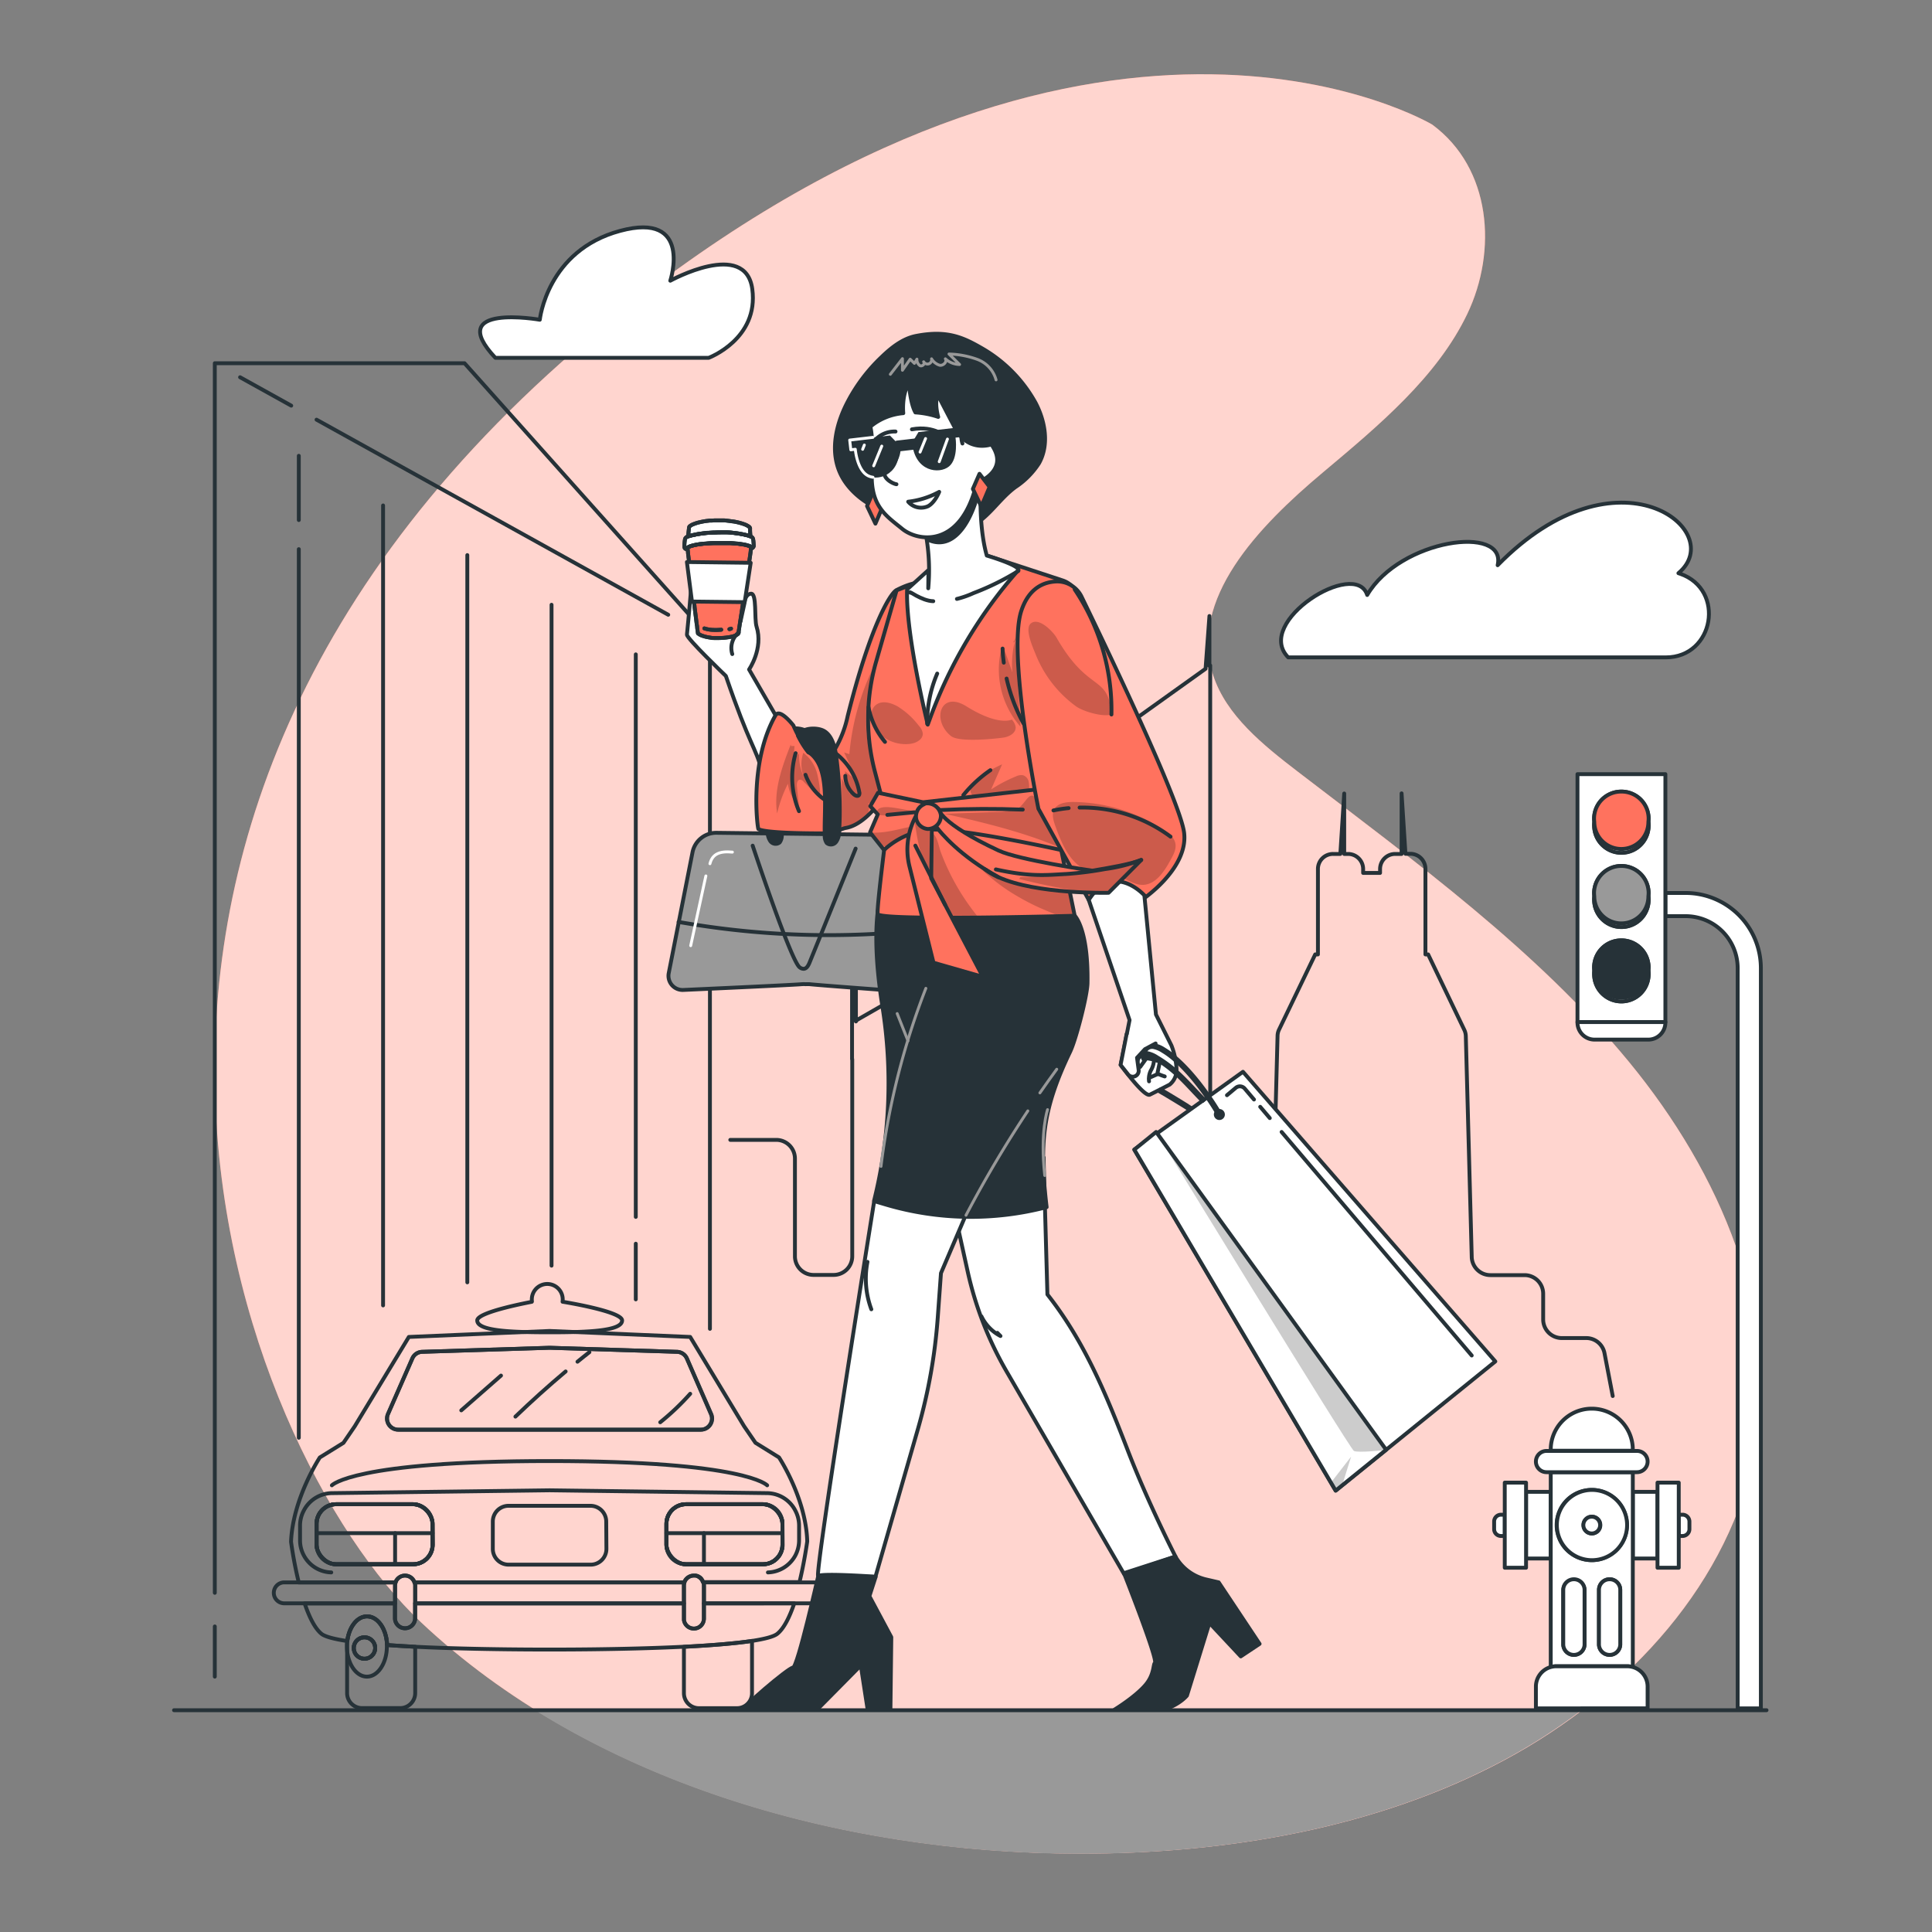 <svg xmlns="http://www.w3.org/2000/svg" xmlns:xlink="http://www.w3.org/1999/xlink" viewBox="0 0 500 500"><rect x="0" y="0" width="500" height="500" fill="#808080" stroke="none"/><defs><clipPath id="freepik--clip-path--inject-2"><path d="M214,215.67c-10.75.05-16.73-.44-17.73-1.12-.22-.15-2.48-17.25,4.41-29.4,1.11-2,4.65,2.61,4.65,2.61s.44,1.07,1.16,2.43a20.69,20.69,0,0,0,2.71,4,7.33,7.33,0,0,0,1.88,1.54C214.53,199.93,213.8,210.26,214,215.67Z" style="fill:#FF725E;stroke:#263238;stroke-linecap:round;stroke-linejoin:round"></path></clipPath><clipPath id="freepik--clip-path-2--inject-2"><path d="M245.85,167.93s-13.26,44.15-27.06,46.36c-.62.1-3.6,1.38-4.8,1.38-.19-5.41.54-15.74-2.92-19.95,1.59.88,3.37.66,5.08-1.95a28.23,28.23,0,0,0,3.23-8.45c5.74-22.94,10.92-31.7,12.62-32.59C249.28,143.71,245.85,167.93,245.85,167.93Z" style="fill:#FF725E;stroke:#263238;stroke-linecap:round;stroke-linejoin:round"></path></clipPath><clipPath id="freepik--clip-path-3--inject-2"><path d="M275,150.21l-19.58-6.43-23.38,9-5.3,18.46a53.72,53.72,0,0,0-.32,28.44l3.34,12.72s-2.88,22.28-2.63,24.14,51,.46,51,.46l-6.22-30.39s8.58-36.21,7.39-50.95A6.28,6.28,0,0,0,275,150.21Z" style="fill:#FF725E;stroke:#263238;stroke-linecap:round;stroke-linejoin:round"></path></clipPath><clipPath id="freepik--clip-path-4--inject-2"><path d="M227.23,205.17l-2,3.47,1.94,2.13-2,4.65,3.62,4.56a20.32,20.32,0,0,1,10.81-5.16c6.9-1.09,35.08,5.18,35.08,5.18l.09-7.95.11-8.49-36,4.06Z" style="fill:#FF725E;stroke:#263238;stroke-linecap:round;stroke-linejoin:round"></path></clipPath><clipPath id="freepik--clip-path-5--inject-2"><path d="M279.94,154.48a7,7,0,0,0-6.44-4c-3.23.09-7.23,1.58-9.21,7.69-3.64,11.27,4.45,51.13,4.45,51.13l13,23.55,13.59.17s12.18-8,11.13-17.41C305.58,207.61,285.67,166.25,279.94,154.48Z" style="fill:#FF725E;stroke:#263238;stroke-linecap:round;stroke-linejoin:round"></path></clipPath><clipPath id="freepik--clip-path-6--inject-2"><path d="M253.92,123.89s-.92,11.52,1.46,19.89c0,0,8.25,2.43,8.2,3.73h0a120.38,120.38,0,0,0-22.81,38.2l-.67,1.82s-5.77-23.36-5.34-35l5.52-5-.05,4.72a51.67,51.67,0,0,0-.59-13.77l-.32-1.5,7.3-6.16Z" style="fill:#fff;stroke:#263238;stroke-linecap:round;stroke-linejoin:round"></path></clipPath><clipPath id="freepik--clip-path-7--inject-2"><polygon points="345.67 385.77 358.73 375.2 299.21 292.95 293.56 297.52 345.67 385.77" style="fill:#fff;stroke:#263238;stroke-linecap:round;stroke-linejoin:round"></polygon></clipPath><clipPath id="freepik--clip-path-8--inject-2"><path d="M295.36,222.55l-8.46,8.5s-18.61.47-28.55-4.06c-1.21-.65-2.34-1.32-3.39-2-8.79-5.53-12.75-11.15-12.75-11.15l-1-2.21,1.67-2.3s.23,3.64,15.55,10.79c5.23,2.45,24.25,5.21,24.25,5.21C287.17,224.58,292.79,223.62,295.36,222.55Z" style="fill:#FF725E;stroke:#263238;stroke-linecap:round;stroke-linejoin:round"></path></clipPath><clipPath id="freepik--clip-path-9--inject-2"><path d="M238.81,208.31l-1.2,1.91a18.07,18.07,0,0,0-2.24,14l6.22,24.92,12.78,3.67L241,227.31l.19-15.67A3.74,3.74,0,0,0,238.81,208.31Z" style="fill:#FF725E;stroke:#263238;stroke-linecap:round;stroke-linejoin:round"></path></clipPath></defs><g id="freepik--background-simple--inject-2"><path d="M164,78.16C-4.34,209.53,61.71,375.39,109,419.89c43.16,40.64,107.63,59.74,170.36,59.83,38.18.06,77.1-6.65,109.87-24.15s58.74-46.69,65-80.32c6.56-35.31-8.9-71.54-32.62-100.4s-55.22-51.73-85.63-75.06c-9.13-7-18.63-14.65-22-25-6.42-19.71,11.65-38.49,28.4-52.54,14.5-12.17,29.55-24.71,37.35-41s6.26-37.69-9.06-49C370.64,32.21,287-17.74,164,78.16Z" style="fill:#FF725E"></path><g style="opacity:0.7"><path d="M164,78.16C-4.34,209.53,61.71,375.39,109,419.89c43.16,40.64,107.63,59.74,170.36,59.83,38.18.06,77.1-6.65,109.87-24.15s58.74-46.69,65-80.32c6.56-35.31-8.9-71.54-32.62-100.4s-55.22-51.73-85.63-75.06c-9.13-7-18.63-14.65-22-25-6.42-19.71,11.65-38.49,28.4-52.54,14.5-12.17,29.55-24.71,37.35-41s6.26-37.69-9.06-49C370.64,32.21,287-17.74,164,78.16Z" style="fill:#fff"></path></g></g><g id="freepik--Car--inject-2"><path d="M205.55,414.94c-1.17,3.44-2.63,6.49-4.4,7.9-.93.73-3.27,1.33-6.53,1.83-4.56.69-10.9,1.17-17.61,1.5-16.34.81-34.79.73-34.79.73s-18.45.08-34.77-.72c-2.51-.13-5-.28-7.29-.44a9.2,9.2,0,0,0-.15-1.51,8.55,8.55,0,0,0-.33-1.39,3.33,3.33,0,0,0-.23-.65,6.5,6.5,0,0,0-.25-.61q-.14-.29-.3-.57h0a6.6,6.6,0,0,0-.7-1,3.81,3.81,0,0,0-.39-.42,4.37,4.37,0,0,0-.86-.68,3.71,3.71,0,0,0-2-.58c-2.52,0-4.64,2.74-5.08,6.36h-.08c-3.26-.49-5.62-1.11-6.56-1.83-1.76-1.41-3.23-4.46-4.39-7.9h23.36v4a2.61,2.61,0,0,0,5.21,0v-4H177v4c0,.11,0,.22,0,.32a2.6,2.6,0,0,0,5.17-.32v-4Z" style="fill:none;stroke:#263238;stroke-linecap:round;stroke-linejoin:round"></path><path d="M107.45,426.18v12a3.88,3.88,0,0,1-3.88,3.87H93.7a3.87,3.87,0,0,1-3.87-3.87V424.67h.08c.44-3.62,2.56-6.36,5.08-6.36a3.71,3.71,0,0,1,2,.58,4.37,4.37,0,0,1,.86.68q.21.21.39.42a6.6,6.6,0,0,1,.7,1h0q.16.28.3.57a6.5,6.5,0,0,1,.25.61,3.33,3.33,0,0,1,.23.65,8.55,8.55,0,0,1,.33,1.39,9.2,9.2,0,0,1,.15,1.51C102.49,425.9,104.94,426.05,107.45,426.18Z" style="fill:none;stroke:#263238;stroke-linecap:round;stroke-linejoin:round"></path><path d="M194.62,424.67V438.2a3.87,3.87,0,0,1-3.87,3.87h-9.87A3.87,3.87,0,0,1,177,438.2v-12C183.72,425.84,190.06,425.36,194.62,424.67Z" style="fill:none;stroke:#263238;stroke-linecap:round;stroke-linejoin:round"></path><rect x="81.92" y="389.29" width="30.03" height="15.54" rx="5.06" style="fill:none;stroke:#263238;stroke-linecap:round;stroke-linejoin:round"></rect><rect x="81.92" y="389.29" width="30.03" height="15.54" rx="5.06" style="fill:none;stroke:#263238;stroke-linecap:round;stroke-linejoin:round"></rect><line x1="81.92" y1="396.78" x2="111.95" y2="396.78" style="fill:none;stroke:#263238;stroke-linecap:round;stroke-linejoin:round"></line><line x1="102.25" y1="396.78" x2="102.25" y2="404.83" style="fill:none;stroke:#263238;stroke-linecap:round;stroke-linejoin:round"></line><rect x="81.92" y="389.29" width="30.03" height="15.54" rx="5.06" style="fill:none;stroke:#263238;stroke-linecap:round;stroke-linejoin:round"></rect><path d="M107.45,410.35v8.58a2.61,2.61,0,0,1-5.21,0v-8.58a2.5,2.5,0,0,1,.15-.83,2.19,2.19,0,0,1,.37-.71,2.34,2.34,0,0,1,.25-.3,3.31,3.31,0,0,1,.3-.25,2.56,2.56,0,0,1,1.53-.51,2.59,2.59,0,0,1,1.84.76,2.72,2.72,0,0,1,.62,1h0A2.27,2.27,0,0,1,107.45,410.35Z" style="fill:none;stroke:#263238;stroke-linecap:round;stroke-linejoin:round"></path><path d="M102.39,409.52a2.5,2.5,0,0,0-.15.83v4.59H73.57a2.71,2.71,0,1,1,0-5.42Z" style="fill:none;stroke:#263238;stroke-linecap:round;stroke-linejoin:round"></path><path d="M100.15,425.74a10.73,10.73,0,0,0-.14-1.51,10.43,10.43,0,0,0-.33-1.39,3.33,3.33,0,0,0-.23-.65,6.5,6.5,0,0,0-.25-.61q-.14-.29-.3-.57h0a8.43,8.43,0,0,0-.7-1q-.18-.21-.39-.42a4.37,4.37,0,0,0-.86-.68,3.71,3.71,0,0,0-2-.58c-2.52,0-4.64,2.74-5.08,6.36h0a11.06,11.06,0,0,0-.08,1.42c0,4.31,2.31,7.8,5.16,7.8s5.17-3.49,5.17-7.8C100.16,426,100.16,425.86,100.15,425.74Zm-5.82,3.54a2.77,2.77,0,1,1,2.76-2.77A2.78,2.78,0,0,1,94.33,429.28Z" style="fill:none;stroke:#263238;stroke-linecap:round;stroke-linejoin:round"></path><path d="M97.1,426.51a2.77,2.77,0,1,1-2.77-2.77A2.77,2.77,0,0,1,97.1,426.51Z" style="fill:none;stroke:#263238;stroke-linecap:round;stroke-linejoin:round"></path><path d="M97.1,426.51a2.77,2.77,0,1,1-2.77-2.77A2.77,2.77,0,0,1,97.1,426.51Z" style="fill:none;stroke:#263238;stroke-linecap:round;stroke-linejoin:round"></path><path d="M201.6,377.17l-6.09-3.78-2.94-4.29L178.62,346l-36.4-1.55L105.81,346l-14,23.12-2.93,4.29-6.11,3.78s-7,10.6-7.45,21.81c0,0,.64,5,2,10.54h25a2.19,2.19,0,0,1,.37-.71,2.34,2.34,0,0,1,.25-.3,3.31,3.31,0,0,1,.3-.25,2.56,2.56,0,0,1,1.53-.51,2.59,2.59,0,0,1,1.84.76,2.72,2.72,0,0,1,.62,1h69.83a2.48,2.48,0,0,1,.62-1,2.6,2.6,0,0,1,1.83-.76l.35,0,.15,0h0a1.06,1.06,0,0,1,.19.06l.07,0h0a1.94,1.94,0,0,1,.36.15,1.3,1.3,0,0,1,.34.21l.31.26c.09.09.17.2.26.3a1.48,1.48,0,0,1,.17.28l.06.11c.05.09.09.21.14.31h25c1.33-5.52,2-10.54,2-10.54C208.6,387.77,201.6,377.17,201.6,377.17ZM100.41,365.94l6.3-14.37a2.85,2.85,0,0,1,2.55-1.72l33-1.05,32.94,1.05a2.88,2.88,0,0,1,2.56,1.72l6.3,14.37a2.89,2.89,0,0,1-2.65,4.06H103.06A2.89,2.89,0,0,1,100.41,365.94Zm-14.68,41a8.29,8.29,0,0,1-7-4.22,8.25,8.25,0,0,1-1.08-4.09v-3.74a8.3,8.3,0,0,1,1-4l.06-.12a8.32,8.32,0,0,1,7.19-4.35l56.33-.73,56.31.73a8.31,8.31,0,0,1,7.2,4.35l.06.12a8.29,8.29,0,0,1,1,4v3.74a8.45,8.45,0,0,1-1.06,4.09,8.36,8.36,0,0,1-7,4.22" style="fill:none;stroke:#263238;stroke-linecap:round;stroke-linejoin:round"></path><rect x="172.47" y="389.29" width="30.03" height="15.54" rx="5.06" style="fill:none;stroke:#263238;stroke-linecap:round;stroke-linejoin:round"></rect><rect x="172.47" y="389.29" width="30.03" height="15.54" rx="5.06" style="fill:none;stroke:#263238;stroke-linecap:round;stroke-linejoin:round"></rect><line x1="202.5" y1="396.78" x2="172.47" y2="396.78" style="fill:none;stroke:#263238;stroke-linecap:round;stroke-linejoin:round"></line><line x1="182.18" y1="396.78" x2="182.18" y2="404.83" style="fill:none;stroke:#263238;stroke-linecap:round;stroke-linejoin:round"></line><path d="M112,399.77a5.05,5.05,0,0,1-5,5.06H87a5.06,5.06,0,0,1-5.06-5.06v-5.42A5.07,5.07,0,0,1,87,389.29H106.9a5.06,5.06,0,0,1,5,5.06Zm44.94,1.08a4.08,4.08,0,0,1-4.08,4.08H131.62a4.08,4.08,0,0,1-4.08-4.08v-7.08a4.07,4.07,0,0,1,4.08-4.07h21.19a4.08,4.08,0,0,1,4.08,4.07Zm45.61-1.08a5.05,5.05,0,0,1-5.06,5.06H177.53a5.06,5.06,0,0,1-5.06-5.06v-5.42a5.07,5.07,0,0,1,5.06-5.06h19.91a5.06,5.06,0,0,1,5.06,5.06Z" style="fill:none;stroke:#263238;stroke-linecap:round;stroke-linejoin:round"></path><rect x="172.47" y="389.29" width="30.03" height="15.54" rx="5.06" style="fill:none;stroke:#263238;stroke-linecap:round;stroke-linejoin:round"></rect><path d="M181.37,370H103.06a2.89,2.89,0,0,1-2.65-4.05l6.3-14.37a2.86,2.86,0,0,1,2.55-1.73l33-1.05,32.95,1.05a2.87,2.87,0,0,1,2.56,1.73L184,366A2.89,2.89,0,0,1,181.37,370Z" style="fill:none;stroke:#263238;stroke-linecap:round;stroke-linejoin:round"></path><path d="M182.18,410.35v8.58a2.6,2.6,0,0,1-5.17.32c0-.1,0-.21,0-.32v-8.58a2.55,2.55,0,0,1,.14-.84,2.48,2.48,0,0,1,.62-1,2.6,2.6,0,0,1,1.83-.76l.35,0,.15,0h0a1.06,1.06,0,0,1,.19.06l.07,0h0a1.94,1.94,0,0,1,.36.15,2.69,2.69,0,0,1,.65.47c.09.09.17.2.26.3a1.48,1.48,0,0,1,.17.28l.06.11c.05.09.09.21.14.31h0A2.49,2.49,0,0,1,182.18,410.35Z" style="fill:none;stroke:#263238;stroke-linecap:round;stroke-linejoin:round"></path><path d="M177.13,409.51a2.55,2.55,0,0,0-.14.84v4.59H107.45v-4.59a2.27,2.27,0,0,0-.15-.83h69.83Z" style="fill:none;stroke:#263238;stroke-linecap:round;stroke-linejoin:round"></path><path d="M213.57,412.23a2.72,2.72,0,0,1-2.71,2.71H182.18v-4.59a2.49,2.49,0,0,0-.13-.83h28.81a2.71,2.71,0,0,1,2.71,2.71Z" style="fill:none;stroke:#263238;stroke-linecap:round;stroke-linejoin:round"></path><path d="M181.42,408.51a2.69,2.69,0,0,0-.65-.47A2.21,2.21,0,0,1,181.42,408.51Z" style="fill:none;stroke:#263238;stroke-linecap:round;stroke-linejoin:round"></path><path d="M85.89,384.4s5.49-6.28,56.33-6.28,56.32,6.28,56.32,6.28" style="fill:none;stroke:#263238;stroke-linecap:round;stroke-linejoin:round"></path><path d="M161,341.73c0,2.68-8.39,3.07-18.74,3.07s-18.75-.39-18.75-3.07c0-2.26,14.17-4.8,14.17-4.84a4,4,0,1,1,7.91,0S161,339.35,161,341.73Z" style="fill:none;stroke:#263238;stroke-linecap:round;stroke-linejoin:round"></path><path d="M119.38,365l10.28-9" style="fill:none;stroke:#263238;stroke-linecap:round;stroke-linejoin:round"></path><path d="M149.45,352.41c1-.83,2.05-1.65,3.09-2.47" style="fill:none;stroke:#263238;stroke-linecap:round;stroke-linejoin:round"></path><path d="M133.39,366.62q6.31-6.06,13-11.69" style="fill:none;stroke:#263238;stroke-linecap:round;stroke-linejoin:round"></path><path d="M170.87,368.08a64.28,64.28,0,0,0,7.75-7.37" style="fill:none;stroke:#263238;stroke-linecap:round;stroke-linejoin:round"></path></g><g id="freepik--City--inject-2"><line x1="55.59" y1="420.92" x2="55.59" y2="433.91" style="fill:none;stroke:#263238;stroke-linecap:round;stroke-linejoin:round"></line><polyline points="183.73 343.9 183.73 165.09 120.22 94 55.59 94 55.59 412.22" style="fill:none;stroke:#263238;stroke-linecap:round;stroke-linejoin:round"></polyline><line x1="75.37" y1="104.98" x2="62.13" y2="97.63" style="fill:none;stroke:#263238;stroke-linecap:round;stroke-linejoin:round"></line><line x1="172.94" y1="159.1" x2="81.92" y2="108.61" style="fill:none;stroke:#263238;stroke-linecap:round;stroke-linejoin:round"></line><line x1="99.14" y1="130.81" x2="99.14" y2="337.84" style="fill:none;stroke:#263238;stroke-linecap:round;stroke-linejoin:round"></line><line x1="120.94" y1="143.66" x2="120.94" y2="331.87" style="fill:none;stroke:#263238;stroke-linecap:round;stroke-linejoin:round"></line><line x1="142.74" y1="156.51" x2="142.74" y2="327.55" style="fill:none;stroke:#263238;stroke-linecap:round;stroke-linejoin:round"></line><line x1="164.54" y1="321.87" x2="164.54" y2="336.28" style="fill:none;stroke:#263238;stroke-linecap:round;stroke-linejoin:round"></line><line x1="164.54" y1="169.35" x2="164.54" y2="314.93" style="fill:none;stroke:#263238;stroke-linecap:round;stroke-linejoin:round"></line><line x1="77.33" y1="142.12" x2="77.33" y2="372.09" style="fill:none;stroke:#263238;stroke-linecap:round;stroke-linejoin:round"></line><line x1="77.33" y1="117.96" x2="77.33" y2="134.59" style="fill:none;stroke:#263238;stroke-linecap:round;stroke-linejoin:round"></line><path d="M189,295h11.9a4.85,4.85,0,0,1,4.83,4.83v25.3a4.82,4.82,0,0,0,4.82,4.82h5.19a4.82,4.82,0,0,0,4.82-4.82v-51h-.05V248.62h1v15.73a3.68,3.68,0,0,1,.3-.39l38.32-22c.81-.88,1.27,0,1.27-1.18V209.28l2.64-1.89L312,173.08l1-13.65v12.92l.2-.14v153A4.83,4.83,0,0,0,318,330h6.29a4.82,4.82,0,0,0,4.83-4.82l1.51-57.11a3.83,3.83,0,0,1,.38-1.59L340.38,247h.7V224.87A3.9,3.9,0,0,1,345,221h1.88l1-15.64V221h1a3.91,3.91,0,0,1,3.9,3.91v1h4.38v-1a3.91,3.91,0,0,1,3.91-3.91h1.66V205.32l1,15.64H365a3.91,3.91,0,0,1,3.9,3.91V247h.7l9.36,19.53a4,4,0,0,1,.39,1.59l1.53,57.05a4.83,4.83,0,0,0,4.83,4.83h8.84a4.82,4.82,0,0,1,4.82,4.82v6.65a4.82,4.82,0,0,0,4.82,4.82h6.31a4.81,4.81,0,0,1,4.76,4l2.11,11" style="fill:none;stroke:#263238;stroke-linecap:round;stroke-linejoin:round"></path></g><g id="freepik--Clouds--inject-2"><path d="M333.39,170.13h97.72c12.52,0,15.54-17.52,3.72-21.64l-.46-.15c13.08-10.9-15.61-33.87-46.78-2.06,2.43-10.61-25.28-6.78-33.76,7.7C350.82,144.47,324.4,161,333.39,170.13Z" style="fill:#fff;stroke:#263238;stroke-linecap:round;stroke-linejoin:round"></path><path d="M128.2,92.6h55.22s13-4.88,11.27-17.79-21.22-2.16-21.22-2.16,5.92-18-13-12.9-20.77,23-20.77,23S114.82,78.38,128.2,92.6Z" style="fill:#fff;stroke:#263238;stroke-linecap:round;stroke-linejoin:round"></path></g><g id="freepik--traffic-light--inject-2"><path d="M455.71,250.56V442.12h-6V250.56a13.48,13.48,0,0,0-13.46-13.46H431v-6h5.29A19.48,19.48,0,0,1,455.71,250.56Z" style="fill:#fff;stroke:#263238;stroke-linecap:round;stroke-linejoin:round"></path><path d="M408.25,200.35v64.16H431V200.35Zm4.37,50.92a8.1,8.1,0,0,1-.06-.86,7.05,7.05,0,0,1,14.1,0,8.1,8.1,0,0,1-.06.86,7.91,7.91,0,0,1,.06.85,7.05,7.05,0,0,1-14.1,0A7.91,7.91,0,0,1,412.62,251.27Zm0-19.25a8.28,8.28,0,0,1-.06-.86,7.05,7.05,0,0,1,14.1,0,8.28,8.28,0,0,1-.06.86,7.91,7.91,0,0,1,.06.85,7,7,0,0,1-14.1,0A7.91,7.91,0,0,1,412.62,232Zm0-19.26a7.91,7.91,0,0,1-.06-.85,7.05,7.05,0,0,1,14.1,0,7.91,7.91,0,0,1-.06.85,8.1,8.1,0,0,1,.06.86,7.05,7.05,0,0,1-14.1,0A8.1,8.1,0,0,1,412.62,212.76Z" style="fill:#fff;stroke:#263238;stroke-linecap:round;stroke-linejoin:round"></path><path d="M431,264.63a4.42,4.42,0,0,1-4.43,4.42H412.68a4.42,4.42,0,0,1-4.43-4.42v-.12H431Z" style="fill:#fff;stroke:#263238;stroke-linecap:round;stroke-linejoin:round"></path><path d="M419.61,219a7,7,0,0,0,7-6.19,8.1,8.1,0,0,1,.06.86,7.05,7.05,0,0,1-14.1,0,8.1,8.1,0,0,1,.06-.86A7,7,0,0,0,419.61,219Z" style="fill:#fff;stroke:#263238;stroke-linecap:round;stroke-linejoin:round"></path><path d="M419.61,204.86a7,7,0,0,1,7.05,7,7.91,7.91,0,0,1-.06.85,7,7,0,0,1-14,0,7.91,7.91,0,0,1-.06-.85A7,7,0,0,1,419.61,204.86Z" style="fill:#FF725E;stroke:#263238;stroke-linecap:round;stroke-linejoin:round"></path><path d="M419.61,238.21a7,7,0,0,0,7-6.19,7.91,7.91,0,0,1,.06.85,7,7,0,0,1-14.1,0,7.91,7.91,0,0,1,.06-.85A7,7,0,0,0,419.61,238.21Z" style="fill:#fff;stroke:#263238;stroke-linecap:round;stroke-linejoin:round"></path><path d="M419.61,224.11a7.05,7.05,0,0,1,7.05,7,8.28,8.28,0,0,1-.06.86,7,7,0,0,1-14,0,8.28,8.28,0,0,1-.06-.86A7.05,7.05,0,0,1,419.61,224.11Z" style="fill:#999;stroke:#263238;stroke-linecap:round;stroke-linejoin:round"></path><path d="M419.61,257.46a7,7,0,0,0,7-6.19,7.91,7.91,0,0,1,.06.85,7.05,7.05,0,0,1-14.1,0,7.91,7.91,0,0,1,.06-.85A7,7,0,0,0,419.61,257.46Z" style="fill:#fff;stroke:#263238;stroke-linecap:round;stroke-linejoin:round"></path><path d="M419.61,243.37a7,7,0,0,1,7.05,7,8.1,8.1,0,0,1-.06.86,7,7,0,0,1-14,0,8.1,8.1,0,0,1-.06-.86A7,7,0,0,1,419.61,243.37Z" style="fill:#263238;stroke:#263238;stroke-linecap:round;stroke-linejoin:round"></path></g><g id="freepik--fire-hydrant--inject-2"><path d="M435.44,392a1.78,1.78,0,0,1,1.78,1.78v1.95a1.78,1.78,0,0,1-1.78,1.78h-1V392Z" style="fill:#fff;stroke:#263238;stroke-linecap:round;stroke-linejoin:round"></path><path d="M388.45,392h1v5.51h-1a1.77,1.77,0,0,1-1.77-1.78v-1.95A1.78,1.78,0,0,1,388.45,392Z" style="fill:#fff;stroke:#263238;stroke-linecap:round;stroke-linejoin:round"></path><rect x="394.94" y="386.09" width="6.39" height="17.25" style="fill:#fff;stroke:#263238;stroke-linecap:round;stroke-linejoin:round"></rect><rect x="422.57" y="386.09" width="6.39" height="17.25" style="fill:#fff;stroke:#263238;stroke-linecap:round;stroke-linejoin:round"></rect><polygon points="428.96 383.7 434.46 383.7 434.46 391.96 434.46 397.47 434.46 405.73 428.96 405.73 428.96 403.34 428.96 386.09 428.96 383.7" style="fill:#fff;stroke:#263238;stroke-linecap:round;stroke-linejoin:round"></polygon><polygon points="389.43 383.7 394.94 383.7 394.94 386.09 394.94 403.34 394.94 405.73 389.43 405.73 389.43 397.47 389.43 391.96 389.43 383.7" style="fill:#fff;stroke:#263238;stroke-linecap:round;stroke-linejoin:round"></polygon><path d="M401.33,375.18a10.62,10.62,0,0,1,21.24,0v.27H401.33Z" style="fill:#fff;stroke:#263238;stroke-linecap:round;stroke-linejoin:round"></path><path d="M401.33,386.09v45.34a5.53,5.53,0,0,1,1.42-.2h18.39a5.67,5.67,0,0,1,1.43.2V381H401.33Zm12.48,25.37a2.76,2.76,0,0,1,2.76-2.75h0a2.75,2.75,0,0,1,2.75,2.75v14.23a2.76,2.76,0,0,1-5.51,0Zm-9.24,0a2.76,2.76,0,0,1,5.51,0v14.23a2.76,2.76,0,0,1-5.51,0Zm-1.71-16.78a9.09,9.09,0,1,1,9.09,9.09A9.08,9.08,0,0,1,402.86,394.68Z" style="fill:#fff;stroke:#263238;stroke-linecap:round;stroke-linejoin:round"></path><path d="M421.14,431.23a5.67,5.67,0,0,1,1.43.2,5.26,5.26,0,0,1,3.83,5.06v5.63H397.49v-5.63a5.26,5.26,0,0,1,3.84-5.06,5.53,5.53,0,0,1,1.42-.2Z" style="fill:#fff;stroke:#263238;stroke-linecap:round;stroke-linejoin:round"></path><path d="M412,403.77a9.09,9.09,0,1,0-9.09-9.09A9.09,9.09,0,0,0,412,403.77Zm0-11.25a2.17,2.17,0,1,1-2.17,2.16A2.16,2.16,0,0,1,412,392.52Z" style="fill:#fff;stroke:#263238;stroke-linecap:round;stroke-linejoin:round"></path><path d="M414.11,394.68a2.17,2.17,0,1,1-2.16-2.16A2.17,2.17,0,0,1,414.11,394.68Z" style="fill:#fff;stroke:#263238;stroke-linecap:round;stroke-linejoin:round"></path><path d="M400.24,381a2.75,2.75,0,0,1,0-5.5h23.41a2.75,2.75,0,0,1,2.75,2.75h0a2.75,2.75,0,0,1-2.75,2.75H400.24Z" style="fill:#fff;stroke:#263238;stroke-linecap:round;stroke-linejoin:round"></path><path d="M416.57,408.71h0a2.75,2.75,0,0,1,2.75,2.75v14.23a2.76,2.76,0,0,1-5.51,0V411.46A2.76,2.76,0,0,1,416.57,408.71Z" style="fill:#fff;stroke:#263238;stroke-linecap:round;stroke-linejoin:round"></path><path d="M407.32,408.71a2.75,2.75,0,0,1,2.76,2.75v14.23a2.76,2.76,0,0,1-5.51,0V411.46A2.75,2.75,0,0,1,407.32,408.71Z" style="fill:#fff;stroke:#263238;stroke-linecap:round;stroke-linejoin:round"></path></g><g id="freepik--Character--inject-2"><path d="M243.64,298.3l6.8,30.79a90.51,90.51,0,0,0,10.06,25.83l30.41,52.44,13.31-4.52S297,388.72,291.73,375c-5.56-14.39-11.09-27.84-20.66-40h0l-1-35.45Z" style="fill:#fff;stroke:#263238;stroke-linecap:round;stroke-linejoin:round"></path><path d="M226.18,311.22s-15.6,97.41-14.42,96.64,14.81.19,14.81.19l11-38.27a141.89,141.89,0,0,0,5.13-28.92l.82-11.37,13.24-31-23.39-.28C233.75,298.18,226.18,311.22,226.18,311.22Z" style="fill:#fff;stroke:#263238;stroke-linecap:round;stroke-linejoin:round"></path><path d="M208.58,252.15v.11a3.47,3.47,0,0,0-1.11-.16C207.77,252.1,208.14,252.11,208.58,252.15Z" style="fill:#FF725E;stroke:#263238;stroke-linecap:round;stroke-linejoin:round"></path><path d="M241.5,252.34a3.66,3.66,0,0,1-3.82,4.53c-8.78-.64-26.16-1.93-28.14-2.16a8.11,8.11,0,0,0-1,0,7.7,7.7,0,0,0-1.05,0c-2,.18-21.55,1.08-30.67,1.49a3.66,3.66,0,0,1-3.75-4.37l6.16-31.3a6.26,6.26,0,0,1,6.21-5l42.25.51a6.24,6.24,0,0,1,6,4.74Z" style="fill:#999;stroke:#263238;stroke-linecap:round;stroke-linejoin:round"></path><path d="M175.62,238.61l2.5.41a222.26,222.26,0,0,0,61.33,1.58h0" style="fill:none;stroke:#263238;stroke-linecap:round;stroke-linejoin:round"></path><path d="M194.79,218.86c4.34,13,10.48,30.31,12.17,31.49a1.73,1.73,0,0,0,1,.38c.79,0,1.25-.88,1.55-1.61q6-14.76,11.93-29.5" style="fill:none;stroke:#263238;stroke-linecap:round;stroke-linejoin:round"></path><path d="M183.73,223.53c.65-2.55,2.57-3.32,5.81-3" style="fill:none;stroke:#fff;stroke-linecap:round;stroke-linejoin:round;stroke-width:0.75px"></path><path d="M178.75,244.74q1.88-8.61,3.74-17.2c.06-.28.13-.56.19-.85" style="fill:none;stroke:#fff;stroke-linecap:round;stroke-linejoin:round;stroke-width:0.75px"></path><path d="M227.09,236.5c-.77,7.24,0,15.95,1.26,23.85a125.75,125.75,0,0,1-2.16,50.48h0l3.07.91a77.57,77.57,0,0,0,41.61.67h0c-1.95-16.47-1.1-25.27,6.08-40.22,1.56-3.26,4.45-14.59,4.5-17.76.23-14.15-3.33-17.47-3.33-17.47S229.32,215.56,227.09,236.5Z" style="fill:#263238;stroke:#263238;stroke-linecap:round;stroke-linejoin:round"></path><path d="M211.76,407.86s-5.36,23.72-6.53,23.71-14.17,11.13-12.6,10.76,18.71.24,18.71.24L222.78,431l1.81,11.73,5.85.07.23-19.11L225,413.09l1.62-5Z" style="fill:#263238;stroke:#263238;stroke-linecap:round;stroke-linejoin:round"></path><path d="M290.88,407.13s8.95,22.61,8,23.26c-.46.3-.12,3-2.45,5.7-2.68,3.13-8,6.36-8,6.36,13.25,3.28,18.75-3.63,18.75-3.63L313,420l8.11,8.67,4.87-3.24-10.59-15.92-3.25-.75a12.34,12.34,0,0,1-7.95-5.94h0Z" style="fill:#263238;stroke:#263238;stroke-linecap:round;stroke-linejoin:round"></path><path d="M204,190.79c-2.64,3.34-3.28,3.88-6.8,8.81-1.64-6.29-3.05-6.3-9.35-24.66,0,0-10.17-9.73-10.07-10.7.43-4.15,1.06-11.65,1.06-11.65l10.21-1,.33,13.19,2.27-4,1-4.56s.08-2.4,1.68-2.57.83,6.51,1.47,8.53c1.8,5.69-1.94,11.08-1.94,11.08Z" style="fill:#fff;stroke:#263238;stroke-linecap:round;stroke-linejoin:round"></path><path d="M194.32,142v.11c0,.08-.06.74-.1,1s-.1.76-.16,1.14-.14.93-.21,1.4c0,0,0,.09,0,.13-.05.38-.12.75-.17,1.14s-.1.77-.18,1.15-.09.59-.14.89c-.08.49-.13,1-.21,1.49s-.15,1-.23,1.49c-.06.34-.09.69-.14,1,0,.18-.22,1.37-.44,2.88-.48,3.09-1.16,7.52-1.16,7.52l0,.12v0l0,.19a.68.68,0,0,1-.19.42,2.83,2.83,0,0,1-.79.45,4,4,0,0,1-.83.24c-.32.08-.64.13-1,.18a14.86,14.86,0,0,1-2.21.18c-.46,0-.92,0-1.36,0-.24,0-.5,0-.74-.06l-.71-.12a8.33,8.33,0,0,1-1.47-.37,3.47,3.47,0,0,1-1.18-.6c-.05,0-.09-.08-.09-.15l-.18-1.34c0-.37-.09-.73-.14-1.1-.07-.55-.13-1.09-.2-1.64l-.15-1.15c-.06-.51-.13-1-.19-1.53,0-.34-.08-.67-.13-1,0-.1,0-.23,0-.38-.05-.41-.11-.93-.15-1.23s-.34-2.71-.53-4.32c-.1-.79-.18-1.41-.2-1.56-.06-.5-.13-1-.19-1.49s-.14-1.09-.2-1.63c0-.21-.05-.41-.08-.61-.07-.56-.15-1.11-.21-1.66,0-.35-.08-.7-.1-1.06a.41.41,0,0,1,0-.11.39.39,0,0,1,.1-.31l.08-.07a1.78,1.78,0,0,1,.45-.24,2.81,2.81,0,0,1,.49-.16,15.29,15.29,0,0,1,2.22-.44c.49-.06,1-.1,1.47-.14.68-.06,1.34-.09,2-.12.45,0,.9,0,1.35,0,.7,0,1.39,0,2.09,0l.84,0,.84.07,1,.07,1.28.17.47.08a9.94,9.94,0,0,1,1.35.37.26.26,0,0,1,.15.07.51.51,0,0,1,.13.12A.67.67,0,0,1,194.32,142Z" style="fill:#FF725E"></path><path d="M188.77,162.82a1.28,1.28,0,0,0,.42-.13" style="fill:#FF725E"></path><path d="M182.29,162.63a8.21,8.21,0,0,0,2.29.39,15.86,15.86,0,0,0,2.07-.05" style="fill:#FF725E"></path><path d="M195.08,141.29a.86.86,0,0,1-.13.29.88.88,0,0,1-.6.4h0a.67.67,0,0,0-.18-.47.4.4,0,0,0-.13-.13.35.35,0,0,0-.15-.07,9.92,9.92,0,0,0-1.35-.36l-.47-.08-1.28-.18c-.31,0-.64-.05-1-.08l-.84-.05-.84,0c-.7,0-1.39,0-2.09,0q-.67,0-1.35,0c-.67,0-1.34.06-2,.12-.49,0-1,.08-1.47.14a15.29,15.29,0,0,0-2.22.44,4,4,0,0,0-.49.17,1.74,1.74,0,0,0-.45.23.6.6,0,0,0-.08.08.39.39,0,0,0-.1.31.41.41,0,0,0,0,.11h-.07a.83.83,0,0,1-.57-.29h0a.8.8,0,0,1-.1-.43,10.71,10.71,0,0,1,.14-1.79.85.85,0,0,1,.11-.34,1.21,1.21,0,0,1,.67-.47,8.46,8.46,0,0,1,1-.29l1.26-.27c.71-.13,1.45-.22,2.17-.31.35,0,.7-.07,1-.08l1.13-.07c.46,0,.92,0,1.38-.05a4.51,4.51,0,0,0,.52,0c.32,0,.62,0,.94,0s.45,0,.67,0c.65,0,1.3.09,1.95.17s1.05.13,1.58.23l.9.17,1.12.27a3.3,3.3,0,0,1,.49.19l.32.14a.79.79,0,0,1,.43.6C195,139.83,195.06,141.08,195.08,141.29Z" style="fill:#FF725E"></path><path d="M194.21,138.67a.48.48,0,0,1,0,.12h-.05a3.3,3.3,0,0,0-.49-.19l-1.12-.27-.9-.17c-.53-.1-1.05-.17-1.58-.23s-1.3-.15-1.95-.17c-.22,0-.45,0-.67,0s-.62,0-.94,0a4.51,4.51,0,0,1-.52,0c-.46,0-.92.05-1.38.05l-1.13.07c-.34,0-.69,0-1,.08-.72.09-1.46.18-2.17.31l-1.26.27a8.46,8.46,0,0,0-1,.29h0a.81.81,0,0,1,.05-.31c.08-.61.14-1.35.23-2a.49.49,0,0,1,.21-.35,3,3,0,0,1,.64-.4,11.3,11.3,0,0,1,1.48-.52c.49-.12,1-.23,1.47-.32.29-.05.57-.09.86-.12l.63-.08c.18,0,.36,0,.53,0l.84-.06c.25,0,.51,0,.77,0,.48,0,1,0,1.43,0s1,.09,1.45.14l.81.11a7.69,7.69,0,0,1,1,.16,14.14,14.14,0,0,1,2.12.58,4.53,4.53,0,0,1,1.22.62.69.69,0,0,1,.33.45C194.1,137.3,194.14,138.05,194.21,138.67Z" style="fill:#FF725E"></path><path d="M194.32,142v.11c0,.08-.06.74-.1,1s-.1.76-.16,1.14-.14.93-.21,1.4c0,0,0,.09,0,.13-.05.38-.12.75-.17,1.14s-.1.77-.18,1.15-.09.59-.14.89c-.08.49-.13,1-.21,1.49s-.15,1-.23,1.49c-.06.34-.09.69-.14,1,0,.18-.22,1.37-.44,2.88-.48,3.09-1.16,7.52-1.16,7.52l0,.12v0l0,.19a.68.68,0,0,1-.19.42,2.83,2.83,0,0,1-.79.45,4,4,0,0,1-.83.24c-.32.08-.64.13-1,.18a14.86,14.86,0,0,1-2.21.18c-.46,0-.92,0-1.36,0-.24,0-.5,0-.74-.06l-.71-.12a8.33,8.33,0,0,1-1.47-.37,3.47,3.47,0,0,1-1.18-.6c-.05,0-.09-.08-.09-.15l-.18-1.34c0-.37-.09-.73-.14-1.1-.07-.55-.13-1.09-.2-1.64l-.15-1.15c-.06-.51-.13-1-.19-1.53,0-.34-.08-.67-.13-1,0-.1,0-.23,0-.38-.05-.41-.11-.93-.15-1.23s-.34-2.71-.53-4.32c-.1-.79-.18-1.41-.2-1.56-.06-.5-.13-1-.19-1.49s-.14-1.09-.2-1.63c0-.21-.05-.41-.08-.61-.07-.56-.15-1.11-.21-1.66,0-.35-.08-.7-.1-1.06a.41.41,0,0,1,0-.11.39.39,0,0,1,.1-.31l.08-.07a1.78,1.78,0,0,1,.45-.24,2.81,2.81,0,0,1,.49-.16,15.29,15.29,0,0,1,2.22-.44c.49-.06,1-.1,1.47-.14.68-.06,1.34-.09,2-.12.45,0,.9,0,1.35,0,.7,0,1.39,0,2.09,0l.84,0,.84.07,1,.07,1.28.17.47.08a9.94,9.94,0,0,1,1.35.37.26.26,0,0,1,.15.07.51.51,0,0,1,.13.12A.67.67,0,0,1,194.32,142Z" style="fill:#FF725E;stroke:#263238;stroke-linecap:round;stroke-linejoin:round"></path><path d="M188.77,162.82a1.28,1.28,0,0,0,.42-.13" style="fill:none;stroke:#263238;stroke-linecap:round;stroke-linejoin:round"></path><path d="M182.29,162.63a8.21,8.21,0,0,0,2.29.39,15.86,15.86,0,0,0,2.07-.05" style="fill:none;stroke:#263238;stroke-linecap:round;stroke-linejoin:round"></path><path d="M195.08,141.29a.86.86,0,0,1-.13.29.88.88,0,0,1-.6.4h0a.67.67,0,0,0-.18-.47.4.4,0,0,0-.13-.13.35.35,0,0,0-.15-.07,9.92,9.92,0,0,0-1.35-.36l-.47-.08-1.28-.18c-.31,0-.64-.05-1-.08l-.84-.05-.84,0c-.7,0-1.39,0-2.09,0q-.67,0-1.35,0c-.67,0-1.34.06-2,.12-.49,0-1,.08-1.47.14a15.29,15.29,0,0,0-2.22.44,4,4,0,0,0-.49.17,1.74,1.74,0,0,0-.45.23.6.6,0,0,0-.08.08.39.39,0,0,0-.1.31.41.41,0,0,0,0,.11h-.07a.83.83,0,0,1-.57-.29h0a.8.8,0,0,1-.1-.43,10.71,10.71,0,0,1,.14-1.79.85.85,0,0,1,.11-.34,1.21,1.21,0,0,1,.67-.47,8.46,8.46,0,0,1,1-.29l1.26-.27c.71-.13,1.45-.22,2.17-.31.35,0,.7-.07,1-.08l1.13-.07c.46,0,.92,0,1.38-.05a4.51,4.51,0,0,0,.52,0c.32,0,.62,0,.94,0s.45,0,.67,0c.65,0,1.3.09,1.95.17s1.05.13,1.58.23l.9.17,1.12.27a3.3,3.3,0,0,1,.49.19l.32.14a.79.79,0,0,1,.43.6C195,139.83,195.06,141.08,195.08,141.29Z" style="fill:#fff;stroke:#263238;stroke-linecap:round;stroke-linejoin:round"></path><path d="M194.21,138.67a.48.48,0,0,1,0,.12h-.05a3.3,3.3,0,0,0-.49-.19l-1.12-.27-.9-.17c-.53-.1-1.05-.17-1.58-.23s-1.3-.15-1.95-.17c-.22,0-.45,0-.67,0s-.62,0-.94,0a4.51,4.51,0,0,1-.52,0c-.46,0-.92.05-1.38.05l-1.13.07c-.34,0-.69,0-1,.08-.72.09-1.46.18-2.17.31l-1.26.27a8.46,8.46,0,0,0-1,.29h0a.81.81,0,0,1,.05-.31c.08-.61.14-1.35.23-2a.49.49,0,0,1,.21-.35,3,3,0,0,1,.64-.4,11.3,11.3,0,0,1,1.48-.52c.49-.12,1-.23,1.47-.32.29-.05.57-.09.86-.12l.63-.08c.18,0,.36,0,.53,0l.84-.06c.25,0,.51,0,.77,0,.48,0,1,0,1.43,0s1,.09,1.45.14l.81.11a7.69,7.69,0,0,1,1,.16,14.14,14.14,0,0,1,2.12.58,4.53,4.53,0,0,1,1.22.62.69.69,0,0,1,.33.45C194.1,137.3,194.14,138.05,194.21,138.67Z" style="fill:#fff;stroke:#263238;stroke-linecap:round;stroke-linejoin:round"></path><path d="M194.32,142v.11c0,.08-.06.74-.1,1s-.1.76-.16,1.14-.14.93-.21,1.4c0,0,0,.09,0,.13-.05.38-.12.75-.17,1.14s-.1.77-.18,1.15-.09.59-.14.89c-.08.49-.13,1-.21,1.49s-.15,1-.23,1.49c-.06.34-.09.69-.14,1,0,.18-.22,1.37-.44,2.88-.48,3.09-1.16,7.52-1.16,7.52l0,.12v0l0,.19a.68.68,0,0,1-.19.42,2.83,2.83,0,0,1-.79.45,4,4,0,0,1-.83.24c-.32.08-.64.13-1,.18a14.86,14.86,0,0,1-2.21.18c-.46,0-.92,0-1.36,0-.24,0-.5,0-.74-.06l-.71-.12a8.33,8.33,0,0,1-1.47-.37,3.47,3.47,0,0,1-1.18-.6c-.05,0-.09-.08-.09-.15l-.18-1.34c0-.37-.09-.73-.14-1.1-.07-.55-.13-1.09-.2-1.64l-.15-1.15c-.06-.51-.13-1-.19-1.53,0-.34-.08-.67-.13-1,0-.1,0-.23,0-.38-.05-.41-.11-.93-.15-1.23s-.34-2.71-.53-4.32c-.1-.79-.18-1.41-.2-1.56-.06-.5-.13-1-.19-1.49s-.14-1.09-.2-1.63c0-.21-.05-.41-.08-.61-.07-.56-.15-1.11-.21-1.66,0-.35-.08-.7-.1-1.06a.41.41,0,0,1,0-.11.39.39,0,0,1,.1-.31l.08-.07a1.78,1.78,0,0,1,.45-.24,2.81,2.81,0,0,1,.49-.16,15.29,15.29,0,0,1,2.22-.44c.49-.06,1-.1,1.47-.14.68-.06,1.34-.09,2-.12.45,0,.9,0,1.35,0,.7,0,1.39,0,2.09,0l.84,0,.84.07,1,.07,1.28.17.47.08a9.94,9.94,0,0,1,1.35.37.26.26,0,0,1,.15.07.51.51,0,0,1,.13.12A.67.67,0,0,1,194.32,142Z" style="fill:none;stroke:#263238;stroke-linecap:round;stroke-linejoin:round"></path><path d="M188.77,162.82a1.28,1.28,0,0,0,.42-.13" style="fill:none;stroke:#263238;stroke-linecap:round;stroke-linejoin:round"></path><path d="M182.29,162.63a8.21,8.21,0,0,0,2.29.39,15.86,15.86,0,0,0,2.07-.05" style="fill:none;stroke:#263238;stroke-linecap:round;stroke-linejoin:round"></path><path d="M195.08,141.29a.86.86,0,0,1-.13.29.88.88,0,0,1-.6.4h0a.67.67,0,0,0-.18-.47.4.4,0,0,0-.13-.13.35.35,0,0,0-.15-.07,9.92,9.92,0,0,0-1.35-.36l-.47-.08-1.28-.18c-.31,0-.64-.05-1-.08l-.84-.05-.84,0c-.7,0-1.39,0-2.09,0q-.67,0-1.35,0c-.67,0-1.34.06-2,.12-.49,0-1,.08-1.47.14a15.29,15.29,0,0,0-2.22.44,4,4,0,0,0-.49.17,1.74,1.74,0,0,0-.45.23.6.6,0,0,0-.08.08.39.39,0,0,0-.1.31.41.41,0,0,0,0,.11h-.07a.83.83,0,0,1-.57-.29h0a.8.8,0,0,1-.1-.43,10.71,10.71,0,0,1,.14-1.79.85.85,0,0,1,.11-.34,1.21,1.21,0,0,1,.67-.47,8.46,8.46,0,0,1,1-.29l1.26-.27c.71-.13,1.45-.22,2.17-.31.35,0,.7-.07,1-.08l1.13-.07c.46,0,.92,0,1.38-.05a4.51,4.51,0,0,0,.52,0c.32,0,.62,0,.94,0s.45,0,.67,0c.65,0,1.3.09,1.95.17s1.05.13,1.58.23l.9.17,1.12.27a3.3,3.3,0,0,1,.49.19l.32.14a.79.79,0,0,1,.43.6C195,139.83,195.06,141.08,195.08,141.29Z" style="fill:none;stroke:#263238;stroke-linecap:round;stroke-linejoin:round"></path><path d="M194.21,138.67a.48.48,0,0,1,0,.12h-.05a3.3,3.3,0,0,0-.49-.19l-1.12-.27-.9-.17c-.53-.1-1.05-.17-1.58-.23s-1.3-.15-1.95-.17c-.22,0-.45,0-.67,0s-.62,0-.94,0a4.51,4.51,0,0,1-.52,0c-.46,0-.92.05-1.38.05l-1.13.07c-.34,0-.69,0-1,.08-.72.09-1.46.18-2.17.31l-1.26.27a8.46,8.46,0,0,0-1,.29h0a.81.81,0,0,1,.05-.31c.08-.61.14-1.35.23-2a.49.49,0,0,1,.21-.35,3,3,0,0,1,.64-.4,11.3,11.3,0,0,1,1.48-.52c.49-.12,1-.23,1.47-.32.29-.05.57-.09.86-.12l.63-.08c.18,0,.36,0,.53,0l.84-.06c.25,0,.51,0,.77,0,.48,0,1,0,1.43,0s1,.09,1.45.14l.81.11a7.69,7.69,0,0,1,1,.16,14.14,14.14,0,0,1,2.12.58,4.53,4.53,0,0,1,1.22.62.69.69,0,0,1,.33.45C194.1,137.3,194.14,138.05,194.21,138.67Z" style="fill:none;stroke:#263238;stroke-linecap:round;stroke-linejoin:round"></path><polygon points="192.72 155.84 179.08 155.68 177.77 145.45 194.28 145.65 192.72 155.84" style="fill:#fff;stroke:#263238;stroke-linecap:round;stroke-linejoin:round"></polygon><path d="M191,163.77s0,0,0,.06a5.24,5.24,0,0,0-1.49,5.44" style="fill:none;stroke:#263238;stroke-linecap:round;stroke-linejoin:round"></path><path d="M198.64,214.44c0,.31,0,.62,0,.92a4.38,4.38,0,0,0,.61,2.14,1.68,1.68,0,0,0,2.53.52,3.08,3.08,0,0,0,.56-1.86c0-.16,0-.32,0-.47.32-5.9-.73-14.87,2.83-19.38a7.57,7.57,0,0,1,1.19-1.21,3.47,3.47,0,0,1,.73-.42,22.35,22.35,0,0,0,2.8-4.29c-1.06-2.09-4.77-2.26-6.54-1.44s-2.72,2.93-3.21,5.1c-.14.57-.24,1.15-.33,1.71A106.14,106.14,0,0,0,198.64,214.44Z" style="fill:#263238;stroke:#263238;stroke-linecap:round;stroke-linejoin:round"></path><path d="M214,215.67c-10.75.05-16.73-.44-17.73-1.12-.22-.15-2.48-17.25,4.41-29.4,1.11-2,4.65,2.61,4.65,2.61s.44,1.07,1.16,2.43a20.69,20.69,0,0,0,2.71,4,7.33,7.33,0,0,0,1.88,1.54C214.53,199.93,213.8,210.26,214,215.67Z" style="fill:#FF725E"></path><g style="clip-path:url(#freepik--clip-path--inject-2)"><path d="M204.64,192.68c-2.22,5.73-4.48,11.78-3.52,17.85a33.56,33.56,0,0,1,2.79-7.69,10.66,10.66,0,0,0,2.86,5.9c-.17-1.75-.35-3.5-.52-5.25-.07-.69.06-1.65.76-1.71a1.36,1.36,0,0,1,1,.55l4.31,4.43a28.73,28.73,0,0,0-.84-6.54,9.73,9.73,0,0,0-3.58-5.4,9,9,0,0,0,.4,6.85A13.43,13.43,0,0,1,206.8,195a5.18,5.18,0,0,0-1.59,3.06c.14-1.65.28-3.31.41-5l-.92,0,.22.94" style="opacity:0.2"></path></g><path d="M214,215.67c-10.75.05-16.73-.44-17.73-1.12-.22-.15-2.48-17.25,4.41-29.4,1.11-2,4.65,2.61,4.65,2.61s.44,1.07,1.16,2.43a20.69,20.69,0,0,0,2.71,4,7.33,7.33,0,0,0,1.88,1.54C214.53,199.93,213.8,210.26,214,215.67Z" style="fill:none;stroke:#263238;stroke-linecap:round;stroke-linejoin:round"></path><path d="M245.85,167.93s-13.26,44.15-27.06,46.36c-.62.1-3.6,1.38-4.8,1.38-.19-5.41.54-15.74-2.92-19.95,1.59.88,3.37.66,5.08-1.95a28.23,28.23,0,0,0,3.23-8.45c5.74-22.94,10.92-31.7,12.62-32.59C249.28,143.71,245.85,167.93,245.85,167.93Z" style="fill:#FF725E"></path><g style="clip-path:url(#freepik--clip-path-2--inject-2)"><path d="M219.81,195.17l-1.35-.44,3.4,7.41-3.22-2.58,1.35,6-2.16-4.09q0,6.42-.05,12.85a12.27,12.27,0,0,0,5.08-1.72c1.47-1,2.48-3,1.87-4.67,1.75-.21,2.88-2.1,2.93-3.86a13.92,13.92,0,0,0-1.3-5.09,37.56,37.56,0,0,1-2.2-14.82c.25-4.91,2.44-9.15,3.1-13.84A64.08,64.08,0,0,0,219.81,195.17Z" style="opacity:0.2"></path></g><path d="M245.85,167.93s-13.26,44.15-27.06,46.36c-.62.1-3.6,1.38-4.8,1.38-.19-5.41.54-15.74-2.92-19.95,1.59.88,3.37.66,5.08-1.95a28.23,28.23,0,0,0,3.23-8.45c5.74-22.94,10.92-31.7,12.62-32.59C249.28,143.71,245.85,167.93,245.85,167.93Z" style="fill:none;stroke:#263238;stroke-linecap:round;stroke-linejoin:round"></path><path d="M217.22,214.66c0,.31,0,.62-.06.92a4.45,4.45,0,0,1-.66,2.13,1.68,1.68,0,0,1-2.54.46,3.05,3.05,0,0,1-.52-1.88c0-.16,0-.31,0-.47-.18-5.9,1.08-14.85-2.37-19.44a7.17,7.17,0,0,0-1.16-1.24,3,3,0,0,0-.71-.43,23.38,23.38,0,0,1-2.71-4.36c1.12-2.07,4.83-2.14,6.58-1.28s2.64,3,3.09,5.17c.12.58.2,1.16.28,1.72A106.25,106.25,0,0,1,217.22,214.66Z" style="fill:#263238;stroke:#263238;stroke-linecap:round;stroke-linejoin:round"></path><path d="M275,150.21l-19.58-6.43-23.38,9-5.3,18.46a53.72,53.72,0,0,0-.32,28.44l3.34,12.72s-2.88,22.28-2.63,24.14,51,.46,51,.46l-6.22-30.39s8.58-36.21,7.39-50.95A6.28,6.28,0,0,0,275,150.21Z" style="fill:#FF725E"></path><g style="clip-path:url(#freepik--clip-path-3--inject-2)"><path d="M259.35,197.81l-2.85,6.5a37.43,37.43,0,0,1,6.39-3.36,3.09,3.09,0,0,1,1.85-.32,2.16,2.16,0,0,1,1.46,1.59,6.58,6.58,0,0,1,.08,2.26c0,.06-13.73,2.27-14.58,1.36C248.88,202.8,257.52,198.6,259.35,197.81Z" style="opacity:0.2"></path><path d="M263,164.72A24.17,24.17,0,0,0,262,174l-2.22-6.32h-.57a22.31,22.31,0,0,0,4.89,20.38q-.7-10.92-1.42-21.84l-.44,0" style="opacity:0.2"></path><path d="M232.24,182.78a20.32,20.32,0,0,1,5.57,5.06,3.55,3.55,0,0,1,1,1.94c.12,1.51-1.61,2.49-3.11,2.71a9.77,9.77,0,0,1-7.39-2C223.19,186.39,225.33,179.05,232.24,182.78Z" style="opacity:0.2"></path><path d="M250.07,182.78c8.46,5.27,11.78,3.44,11.78,3.44a3.67,3.67,0,0,1,1,1.94c.11,1.52-1.61,2.5-3.12,2.72-2.59.37-11.55,1.25-13.6-.38C241,186.39,243.4,178.62,250.07,182.78Z" style="opacity:0.2"></path><path d="M254.55,239l-8,0c-.75,0-2.66-4.53-3-5.21a33,33,0,0,1-2-6c-.82-3.6-1.62-8.68-.34-12.22,1.42.83,1.73,3.55,2.28,5A59.61,59.61,0,0,0,254.55,239Z" style="opacity:0.2"></path><path d="M277.44,238c1.08-1.63-.53-6.89-.53-6.89s-3.28-.82-5.19-1.21-3.89-.44-5.82-.76c-5.62-.91-13.73-4.65-17.32-9.23,4.24,4,8.18,8,13.17,11.1a61.45,61.45,0,0,0,7.77,4.13C270.26,235.42,277.11,238.46,277.44,238Z" style="opacity:0.2"></path></g><path d="M275,150.21l-19.58-6.43-23.38,9-5.3,18.46a53.72,53.72,0,0,0-.32,28.44l3.34,12.72s-2.88,22.28-2.63,24.14,51,.46,51,.46l-6.22-30.39s8.58-36.21,7.39-50.95A6.28,6.28,0,0,0,275,150.21Z" style="fill:none;stroke:#263238;stroke-linecap:round;stroke-linejoin:round"></path><path d="M227.23,205.17l-2,3.47,1.94,2.13-2,4.65,3.62,4.56a20.32,20.32,0,0,1,10.81-5.16c6.9-1.09,35.08,5.18,35.08,5.18l.09-7.95.11-8.49-36,4.06Z" style="fill:#FF725E"></path><g style="clip-path:url(#freepik--clip-path-4--inject-2)"><path d="M263.45,209.15a15.16,15.16,0,0,1-5.8,1l-13.26.46c10.14,2.18,22,5.12,31.46,9.42-.94-.43-2.94-3.58-3.37-4.53-.81-1.8-2.8-4.08-3.49-5.93-.39-1-.72-4-2.19-3.62C265.85,206.16,264.67,208.6,263.45,209.15Z" style="opacity:0.2"></path><path d="M237,209.79c-1.5.54-9.52-2.57-10.1.36C226.5,212.13,235.7,210.25,237,209.79Z" style="opacity:0.2"></path><path d="M225.33,215.46l2.95,3.07a1.44,1.44,0,0,0,1.83.46,9,9,0,0,0,3.66-1.54c.9-.75,1.92-2.3,1.43-3.41C231.86,214.77,228.83,215.67,225.33,215.46Z" style="opacity:0.2"></path></g><path d="M227.23,205.17l-2,3.47,1.94,2.13-2,4.65,3.62,4.56a20.32,20.32,0,0,1,10.81-5.16c6.9-1.09,35.08,5.18,35.08,5.18l.09-7.95.11-8.49-36,4.06Z" style="fill:none;stroke:#263238;stroke-linecap:round;stroke-linejoin:round"></path><path d="M279.94,154.48a7,7,0,0,0-6.44-4c-3.23.09-7.23,1.58-9.21,7.69-3.64,11.27,4.45,51.13,4.45,51.13l13,23.55,13.59.17s12.18-8,11.13-17.41C305.58,207.61,285.67,166.25,279.94,154.48Z" style="fill:#FF725E"></path><g style="clip-path:url(#freepik--clip-path-5--inject-2)"><path d="M277.69,207.55c-1.84,0-4,.3-4.87,1.93-.68,1.31-.2,2.9.3,4.29,1.67,4.68,3.86,9.9,8.53,11.61,2.55.94,5.43.61,8,1.49,2.11.72,4,2.24,6.26,2.13,3.7-.18,6-4.5,7.52-7.35,2-3.72.08-5.47-3.14-7.48A43.4,43.4,0,0,0,277.69,207.55Z" style="opacity:0.2"></path><path d="M278.48,182.8c1.85,1.34,7,2.84,9.16,2.11-.79-10.59-5.87-5.29-14.22-19.91-.87-1.51-4.61-5.44-6.69-3.61-1.6,1.41.63,6.28,1.27,7.89A30.63,30.63,0,0,0,278.48,182.8Z" style="opacity:0.2"></path></g><path d="M279.94,154.48a7,7,0,0,0-6.44-4c-3.23.09-7.23,1.58-9.21,7.69-3.64,11.27,4.45,51.13,4.45,51.13l13,23.55,13.59.17s12.18-8,11.13-17.41C305.58,207.61,285.67,166.25,279.94,154.48Z" style="fill:none;stroke:#263238;stroke-linecap:round;stroke-linejoin:round"></path><path d="M304.49,276.75a4.82,4.82,0,0,1-1.78,3.94s-3.67,1.9-5.13,2.61-7.54-7.7-7.54-7.7L292.33,264l-10.56-31.09c6.41-10.07,14.39-1.2,14.39-1.2l3,30.84,4,8A19.46,19.46,0,0,1,304.49,276.75Z" style="fill:#fff;stroke:#263238;stroke-linecap:round;stroke-linejoin:round"></path><path d="M237.07,86.94c-3.5.69-6.45,3.06-9,5.53a44.16,44.16,0,0,0-8.54,11.23c-3,5.59-4.71,12.38-2.32,18.25,1.73,4.22,5.41,7.42,9.48,9.48s10.32,4.8,14.77,5.84a15,15,0,0,0,5.94.57,14.06,14.06,0,0,0,4.39-1.83c4.4-2.48,6.9-6.94,11-9.95a21.06,21.06,0,0,0,6.1-6.16c2.67-4.74,1.65-10.8-.87-15.62a36.81,36.81,0,0,0-13.48-13.91C249.51,87.45,245.37,85.32,237.07,86.94Z" style="fill:#263238;stroke:#263238;stroke-linecap:round;stroke-linejoin:round"></path><path d="M253.92,123.89s-.92,11.52,1.46,19.89c0,0,8.25,2.43,8.2,3.73h0a120.38,120.38,0,0,0-22.81,38.2l-.67,1.82s-5.77-23.36-5.34-35l5.52-5-.05,4.72a51.67,51.67,0,0,0-.59-13.77l-.32-1.5,7.3-6.16Z" style="fill:#fff"></path><g style="clip-path:url(#freepik--clip-path-6--inject-2)"><path d="M239.85,139.54c8.4,4.15,12.92-8.57,13.69-14a26.47,26.47,0,0,1-.24-3.81l-7.09,5.64-6.83,5.4Z" style="fill:#263238;stroke:#263238;stroke-linecap:round;stroke-linejoin:round"></path></g><path d="M253.92,123.89s-.92,11.52,1.46,19.89c0,0,8.25,2.43,8.2,3.73h0a120.38,120.38,0,0,0-22.81,38.2l-.67,1.82s-5.77-23.36-5.34-35l5.52-5-.05,4.72a51.67,51.67,0,0,0-.59-13.77l-.32-1.5,7.3-6.16Z" style="fill:none;stroke:#263238;stroke-linecap:round;stroke-linejoin:round"></path><polygon points="226.1 127.06 224.39 130.96 226.56 135.52 228.72 130.45 226.1 127.06" style="fill:#FF725E;stroke:#263238;stroke-linecap:round;stroke-linejoin:round"></polygon><path d="M256.6,115s-6,2.25-9.42-4.2c-1.49-2.8-4.5-8.63-4.5-8.63-.91,2.26.13,5.73.13,5.73a22.62,22.62,0,0,0-5.9-1.16c-1.35-2.33-1.69-7.58-1.69-7.58-1.95,3.17-1.45,7.77-1.45,7.77a15.29,15.29,0,0,0-8.52,3.48c.48,2.07.63,5.28.38,12-.33,8.71,3.83,11.15,7.87,14.46S248.71,142,252.77,125c0,0,8.13-2.91,4.25-9.28Z" style="fill:#fff;stroke:#263238;stroke-linecap:round;stroke-linejoin:round"></path><path d="M236,111.11c5.89-1.08,9,2.08,9,2.08" style="fill:none;stroke:#263238;stroke-linecap:round;stroke-linejoin:round"></path><path d="M226.76,113.61a6.72,6.72,0,0,1,5-1.93" style="fill:none;stroke:#263238;stroke-linecap:round;stroke-linejoin:round"></path><path d="M240.19,131c1.83-1,2.87-3.7,2.87-3.7l-.38.2a21.82,21.82,0,0,1-7.64,2.34h0A4.38,4.38,0,0,0,240.19,131Z" style="fill:none;stroke:#263238;stroke-linecap:round;stroke-linejoin:round"></path><path d="M240.72,113.66c.56-.06,1.12.87,1.26,2.07s-.22,2.23-.77,2.3-1.12-.87-1.26-2.07S240.16,113.72,240.72,113.66Z" style="fill:#263238"></path><path d="M231,117c.14,1.18-.2,2.19-.75,2.25s-1.1-.85-1.23-2,.21-2.19.76-2.25S230.84,115.84,231,117Z" style="fill:#263238"></path><path d="M249.08,114.78s-.73-2.15.14-3.27" style="fill:none;stroke:#263238;stroke-linecap:round;stroke-linejoin:round"></path><path d="M232.55,115l-2.23-2.29-10.46,1.21.29,2.52,1.16-.14s.44,5.45,3.35,6.88S233.61,122.5,232.55,115Z" style="fill:#263238"></path><path d="M225.9,113.19l-6,.7.29,2.52,1.16-.14s.44,5.45,3.35,6.88a4.33,4.33,0,0,0,1.22.36" style="fill:none;stroke:#fff;stroke-linecap:round;stroke-linejoin:round;stroke-width:0.75px"></path><path d="M236.06,114.56l1.64-2.74,10.46-1.21.29,2.52-1.16.13s.82,5.4-1.69,7.46S236.74,122.14,236.06,114.56Z" style="fill:#263238"></path><rect x="232.22" y="114.26" width="4.85" height="1.84" transform="translate(-11.71 27.8) rotate(-6.62)" style="fill:#263238;stroke:#263238;stroke-linecap:round;stroke-linejoin:round"></rect><path d="M228.2,115.45l-2.09,5.1" style="fill:none;stroke:#fff;stroke-linecap:round;stroke-linejoin:round;stroke-width:0.75px"></path><path d="M239.54,113.49,238.11,117" style="fill:none;stroke:#fff;stroke-linecap:round;stroke-linejoin:round;stroke-width:0.75px"></path><path d="M245.2,113.63l-2.13,5.85" style="fill:none;stroke:#fff;stroke-linecap:round;stroke-linejoin:round;stroke-width:0.75px"></path><path d="M223.69,115.17c-.14.37-.29.74-.44,1.11" style="fill:none;stroke:#fff;stroke-linecap:round;stroke-linejoin:round;stroke-width:0.75px"></path><polygon points="386.99 352.34 345.67 385.77 293.56 297.52 321.68 277.38 386.99 352.34" style="fill:#fff;stroke:#263238;stroke-linecap:round;stroke-linejoin:round"></polygon><polygon points="345.67 385.77 358.73 375.2 299.21 292.95 293.56 297.52 345.67 385.77" style="fill:#fff"></polygon><g style="clip-path:url(#freepik--clip-path-7--inject-2)"><path d="M299.21,293s50.1,81.93,51.18,82.5,8.34-.25,8.34-.25Z" style="opacity:0.2"></path><polygon points="344.45 383.7 349.67 376.97 347.35 384.4 345.67 385.77 344.45 383.7" style="opacity:0.2"></polygon></g><polygon points="345.67 385.77 358.73 375.2 299.21 292.95 293.56 297.52 345.67 385.77" style="fill:none;stroke:#263238;stroke-linecap:round;stroke-linejoin:round"></polygon><path d="M316.2,287.76a.92.92,0,0,1,.05,1.3.91.91,0,0,1-1.3.05.92.92,0,1,1,1.25-1.35Z" style="fill:#fff;stroke:#263238;stroke-linecap:round;stroke-linejoin:round"></path><path d="M311.21,284.92c-4.29-4.36-6.81-7.72-12.06-10.85a6.61,6.61,0,0,0-2.3-1,2.21,2.21,0,0,0-2.11.67,2.34,2.34,0,0,0,0,2.46l-.5.23a2.79,2.79,0,0,1,.08-3,2.75,2.75,0,0,1,2.63-.87,7.08,7.08,0,0,1,2.49,1.06c5.29,3.15,7.85,6.55,12.17,10.93Z" style="fill:#fff;stroke:#263238;stroke-linecap:round;stroke-linejoin:round"></path><path d="M315.34,288.58c-3.22-5.55-9-13.37-14.36-16.56a6.67,6.67,0,0,0-2.29-1,2,2,0,0,0-2.12,3.14l-.5.23a2.81,2.81,0,0,1,.07-3,2.76,2.76,0,0,1,2.63-.87,7,7,0,0,1,2.49,1.06c5.41,3.23,11.3,11.15,14.55,16.75Z" style="fill:#fff;stroke:#263238;stroke-linecap:round;stroke-linejoin:round"></path><path d="M307.8,287.13c-.2-.18-6.67-4.14-7.71-4.68l.26-.49c1,.54,7.6,4.55,7.83,4.78Z" style="fill:#fff;stroke:#263238;stroke-linecap:round;stroke-linejoin:round"></path><line x1="331.68" y1="292.95" x2="380.88" y2="350.8" style="fill:none;stroke:#263238;stroke-linecap:round;stroke-linejoin:round"></line><line x1="326.14" y1="286.44" x2="328.62" y2="289.36" style="fill:none;stroke:#263238;stroke-linecap:round;stroke-linejoin:round"></line><path d="M317.54,283.44l2.29-1.92a1.65,1.65,0,0,1,2.3.2l2.4,2.83" style="fill:none;stroke:#263238;stroke-linecap:round;stroke-linejoin:round"></path><path d="M299.07,270.05l-2.75,1.47-2.06,2.22.42,3.17a1.54,1.54,0,0,1-.73,1.52h0a1.53,1.53,0,0,1-2-.37L290,275.6l1.57-8" style="fill:#fff;stroke:#263238;stroke-linecap:round;stroke-linejoin:round"></path><polyline points="297.35 278.97 299.49 278.02 300.19 274.71 297.62 274.02" style="fill:#fff;stroke:#263238;stroke-linecap:round;stroke-linejoin:round"></polyline><path d="M295.08,276.12l1.63-2.26,1.94.35a5.79,5.79,0,0,1-.84,2.88,4.94,4.94,0,0,0-.44,2.76" style="fill:#fff;stroke:#263238;stroke-linecap:round;stroke-linejoin:round"></path><path d="M299.88,278a14.46,14.46,0,0,0,1.55.58" style="fill:#fff;stroke:#263238;stroke-linecap:round;stroke-linejoin:round"></path><path d="M235.62,153.4c-.86-.86,2.9,2.15,5.91,2.19" style="fill:#fff;stroke:#263238;stroke-linecap:round;stroke-linejoin:round"></path><path d="M247.65,155a24.67,24.67,0,0,0,4.3-1.51,66.88,66.88,0,0,0,11.6-5.73" style="fill:#fff;stroke:#263238;stroke-linecap:round;stroke-linejoin:round"></path><path d="M295.36,222.55l-8.46,8.5s-18.61.47-28.55-4.06c-1.21-.65-2.34-1.32-3.39-2-8.79-5.53-12.75-11.15-12.75-11.15l-1-2.21,1.67-2.3s.23,3.64,15.55,10.79c5.23,2.45,24.25,5.21,24.25,5.21C287.17,224.58,292.79,223.62,295.36,222.55Z" style="fill:#FF725E"></path><g style="clip-path:url(#freepik--clip-path-8--inject-2)"><g style="opacity:0.2"><path d="M263.76,227.46a156.28,156.28,0,0,0,17.18,3.42,10,10,0,0,0,5.26-.11,9,9,0,0,0,2.22-1.4,43.74,43.74,0,0,0,6.18-5.91,66,66,0,0,1-10.35,2,179.62,179.62,0,0,1-20.19,1.56Z"></path></g></g><path d="M295.36,222.55l-8.46,8.5s-18.61.47-28.55-4.06c-1.21-.65-2.34-1.32-3.39-2-8.79-5.53-12.75-11.15-12.75-11.15l-1-2.21,1.67-2.3s.23,3.64,15.55,10.79c5.23,2.45,24.25,5.21,24.25,5.21C287.17,224.58,292.79,223.62,295.36,222.55Z" style="fill:none;stroke:#263238;stroke-linecap:round;stroke-linejoin:round"></path><path d="M238.81,208.31l-1.2,1.91a18.07,18.07,0,0,0-2.24,14l6.22,24.92,12.78,3.67L241,227.31l.19-15.67A3.74,3.74,0,0,0,238.81,208.31Z" style="fill:#FF725E"></path><g style="clip-path:url(#freepik--clip-path-9--inject-2)"><path d="M240.74,225.11l-.12-10.67c0,1.15-3.59-1.05-3.89-1.56C237.54,217.4,237.74,221.31,240.74,225.11Z" style="opacity:0.2"></path></g><path d="M238.81,208.31l-1.2,1.91a18.07,18.07,0,0,0-2.24,14l6.22,24.92,12.78,3.67L241,227.31l.19-15.67A3.74,3.74,0,0,0,238.81,208.31Z" style="fill:none;stroke:#263238;stroke-linecap:round;stroke-linejoin:round"></path><path d="M238.81,208.31a3.44,3.44,0,0,0-1.69,3.64,3.36,3.36,0,0,0,3,2.59,3.41,3.41,0,0,0,3.38-3.6,3.54,3.54,0,0,0-4-3Z" style="fill:#FF725E;stroke:#263238;stroke-linecap:round;stroke-linejoin:round"></path><path d="M236.89,218.85l2,4c1.41,2.82,5.71,11.32,5.71,11.32" style="fill:#FF725E;stroke:#263238;stroke-linecap:round;stroke-linejoin:round"></path><path d="M258.35,227a15.85,15.85,0,0,1-3.39-2C256,225.67,257.14,226.34,258.35,227Z" style="fill:#FF725E;stroke:#263238;stroke-linecap:round;stroke-linejoin:round"></path><path d="M257.73,225c9.14,2.06,13.61,1.4,18.19,1.19A89,89,0,0,0,286,224.91a41.09,41.09,0,0,0,9.33-2.36" style="fill:none;stroke:#263238;stroke-linecap:round;stroke-linejoin:round"></path><path d="M230.42,96.87l3.13-4.05,0,3,2-2.86,1.1,1.08.65-1.09a1.88,1.88,0,0,0,.8,1.68c.59.29,1.42-.54.94-1a1.14,1.14,0,0,0,1.37.52,1.13,1.13,0,0,0,.68-1.29,3.65,3.65,0,0,0,2.13,1.67c.92.14,1.95-.9,1.44-1.67a5.53,5.53,0,0,0,3.68,1.47l-2.74-2.71A23.3,23.3,0,0,1,252.9,93a7.86,7.86,0,0,1,4.88,5.31" style="fill:none;stroke:#999;stroke-linecap:round;stroke-linejoin:round;stroke-width:0.75px"></path><path d="M269.12,282.84q2.14-3.07,4.36-6.12" style="fill:none;stroke:#999;stroke-linecap:round;stroke-linejoin:round;stroke-width:0.75px"></path><path d="M250,314.5a303.65,303.65,0,0,1,16-27" style="fill:none;stroke:#999;stroke-linecap:round;stroke-linejoin:round;stroke-width:0.75px"></path><path d="M239.61,255.78A192.27,192.27,0,0,0,228,301.86" style="fill:none;stroke:#999;stroke-linecap:round;stroke-linejoin:round;stroke-width:0.75px"></path><path d="M271.11,287.17s-2,5.78-.73,17.05" style="fill:none;stroke:#999;stroke-linecap:round;stroke-linejoin:round;stroke-width:0.75px"></path><path d="M232.19,262.31c1.87,4.71.94,2.36,2.8,7.07" style="fill:none;stroke:#999;stroke-linecap:round;stroke-linejoin:round;stroke-width:0.75px"></path><path d="M205.91,194.93a22.49,22.49,0,0,0,.87,15" style="fill:none;stroke:#263238;stroke-linecap:round;stroke-linejoin:round"></path><path d="M208.46,200.52a13.29,13.29,0,0,0,4.78,6.32" style="fill:none;stroke:#263238;stroke-linecap:round;stroke-linejoin:round"></path><path d="M216.05,194.79A16.37,16.37,0,0,1,222.38,205a1,1,0,0,1-.08.78c-.31.39-.94.13-1.31-.19a6.51,6.51,0,0,1-2.23-4.8" style="fill:none;stroke:#263238;stroke-linecap:round;stroke-linejoin:round"></path><path d="M224.77,183a19.64,19.64,0,0,0,4.26,9" style="fill:none;stroke:#263238;stroke-linecap:round;stroke-linejoin:round"></path><path d="M260.51,175.61a44.52,44.52,0,0,0,4.39,11.64" style="fill:none;stroke:#263238;stroke-linecap:round;stroke-linejoin:round"></path><path d="M259.47,167.85c0,1.22.16,2.44.31,3.65" style="fill:none;stroke:#263238;stroke-linecap:round;stroke-linejoin:round"></path><path d="M249.31,205.78a33.47,33.47,0,0,1,7-6.46" style="fill:none;stroke:#263238;stroke-linecap:round;stroke-linejoin:round"></path><path d="M229.64,210.89l7-.67" style="fill:none;stroke:#263238;stroke-linecap:round;stroke-linejoin:round"></path><path d="M243.56,209.63c7-.34,14.09-.37,21.13-.1" style="fill:none;stroke:#263238;stroke-linecap:round;stroke-linejoin:round"></path><path d="M278.14,152.56a56,56,0,0,1,9.5,32.35" style="fill:none;stroke:#263238;stroke-linecap:round;stroke-linejoin:round"></path><path d="M279.4,209a38.25,38.25,0,0,1,23.53,7.52" style="fill:none;stroke:#263238;stroke-linecap:round;stroke-linejoin:round"></path><path d="M272.63,209.74a34.85,34.85,0,0,1,3.93-.6" style="fill:none;stroke:#263238;stroke-linecap:round;stroke-linejoin:round"></path><path d="M242.55,174.32a32.19,32.19,0,0,0-2.59,13" style="fill:none;stroke:#263238;stroke-linecap:round;stroke-linejoin:round"></path><path d="M254,340.68a11.3,11.3,0,0,0,4.92,5.08l-.81-.82" style="fill:none;stroke:#263238;stroke-linecap:round;stroke-linejoin:round"></path><path d="M224.5,326.57a22.69,22.69,0,0,0,1,12.27" style="fill:none;stroke:#263238;stroke-linecap:round;stroke-linejoin:round"></path><polygon points="253.49 122.62 251.78 126.53 253.95 131.09 256.1 126.02 253.49 122.62" style="fill:#FF725E;stroke:#263238;stroke-linecap:round;stroke-linejoin:round"></polygon><path d="M232,125.32c-.77-.1-2.95-1.16-3.11-2.65,0-.44.28-.84.76-1.19a6.8,6.8,0,0,0,2.94-5.89c0-.17,0-.26,0-.26" style="fill:none;stroke:#263238;stroke-linecap:round;stroke-linejoin:round"></path></g><g id="freepik--Floor--inject-2"><path d="M409.27,442.6a149.79,149.79,0,0,1-20.24,13c-32.76,17.5-71.69,24.2-109.87,24.15-49.6-.07-100.28-12-140.66-37.12Z" style="fill:#999"></path><line x1="45.04" y1="442.6" x2="457.18" y2="442.6" style="fill:none;stroke:#263238;stroke-linecap:round;stroke-linejoin:round"></line></g></svg>